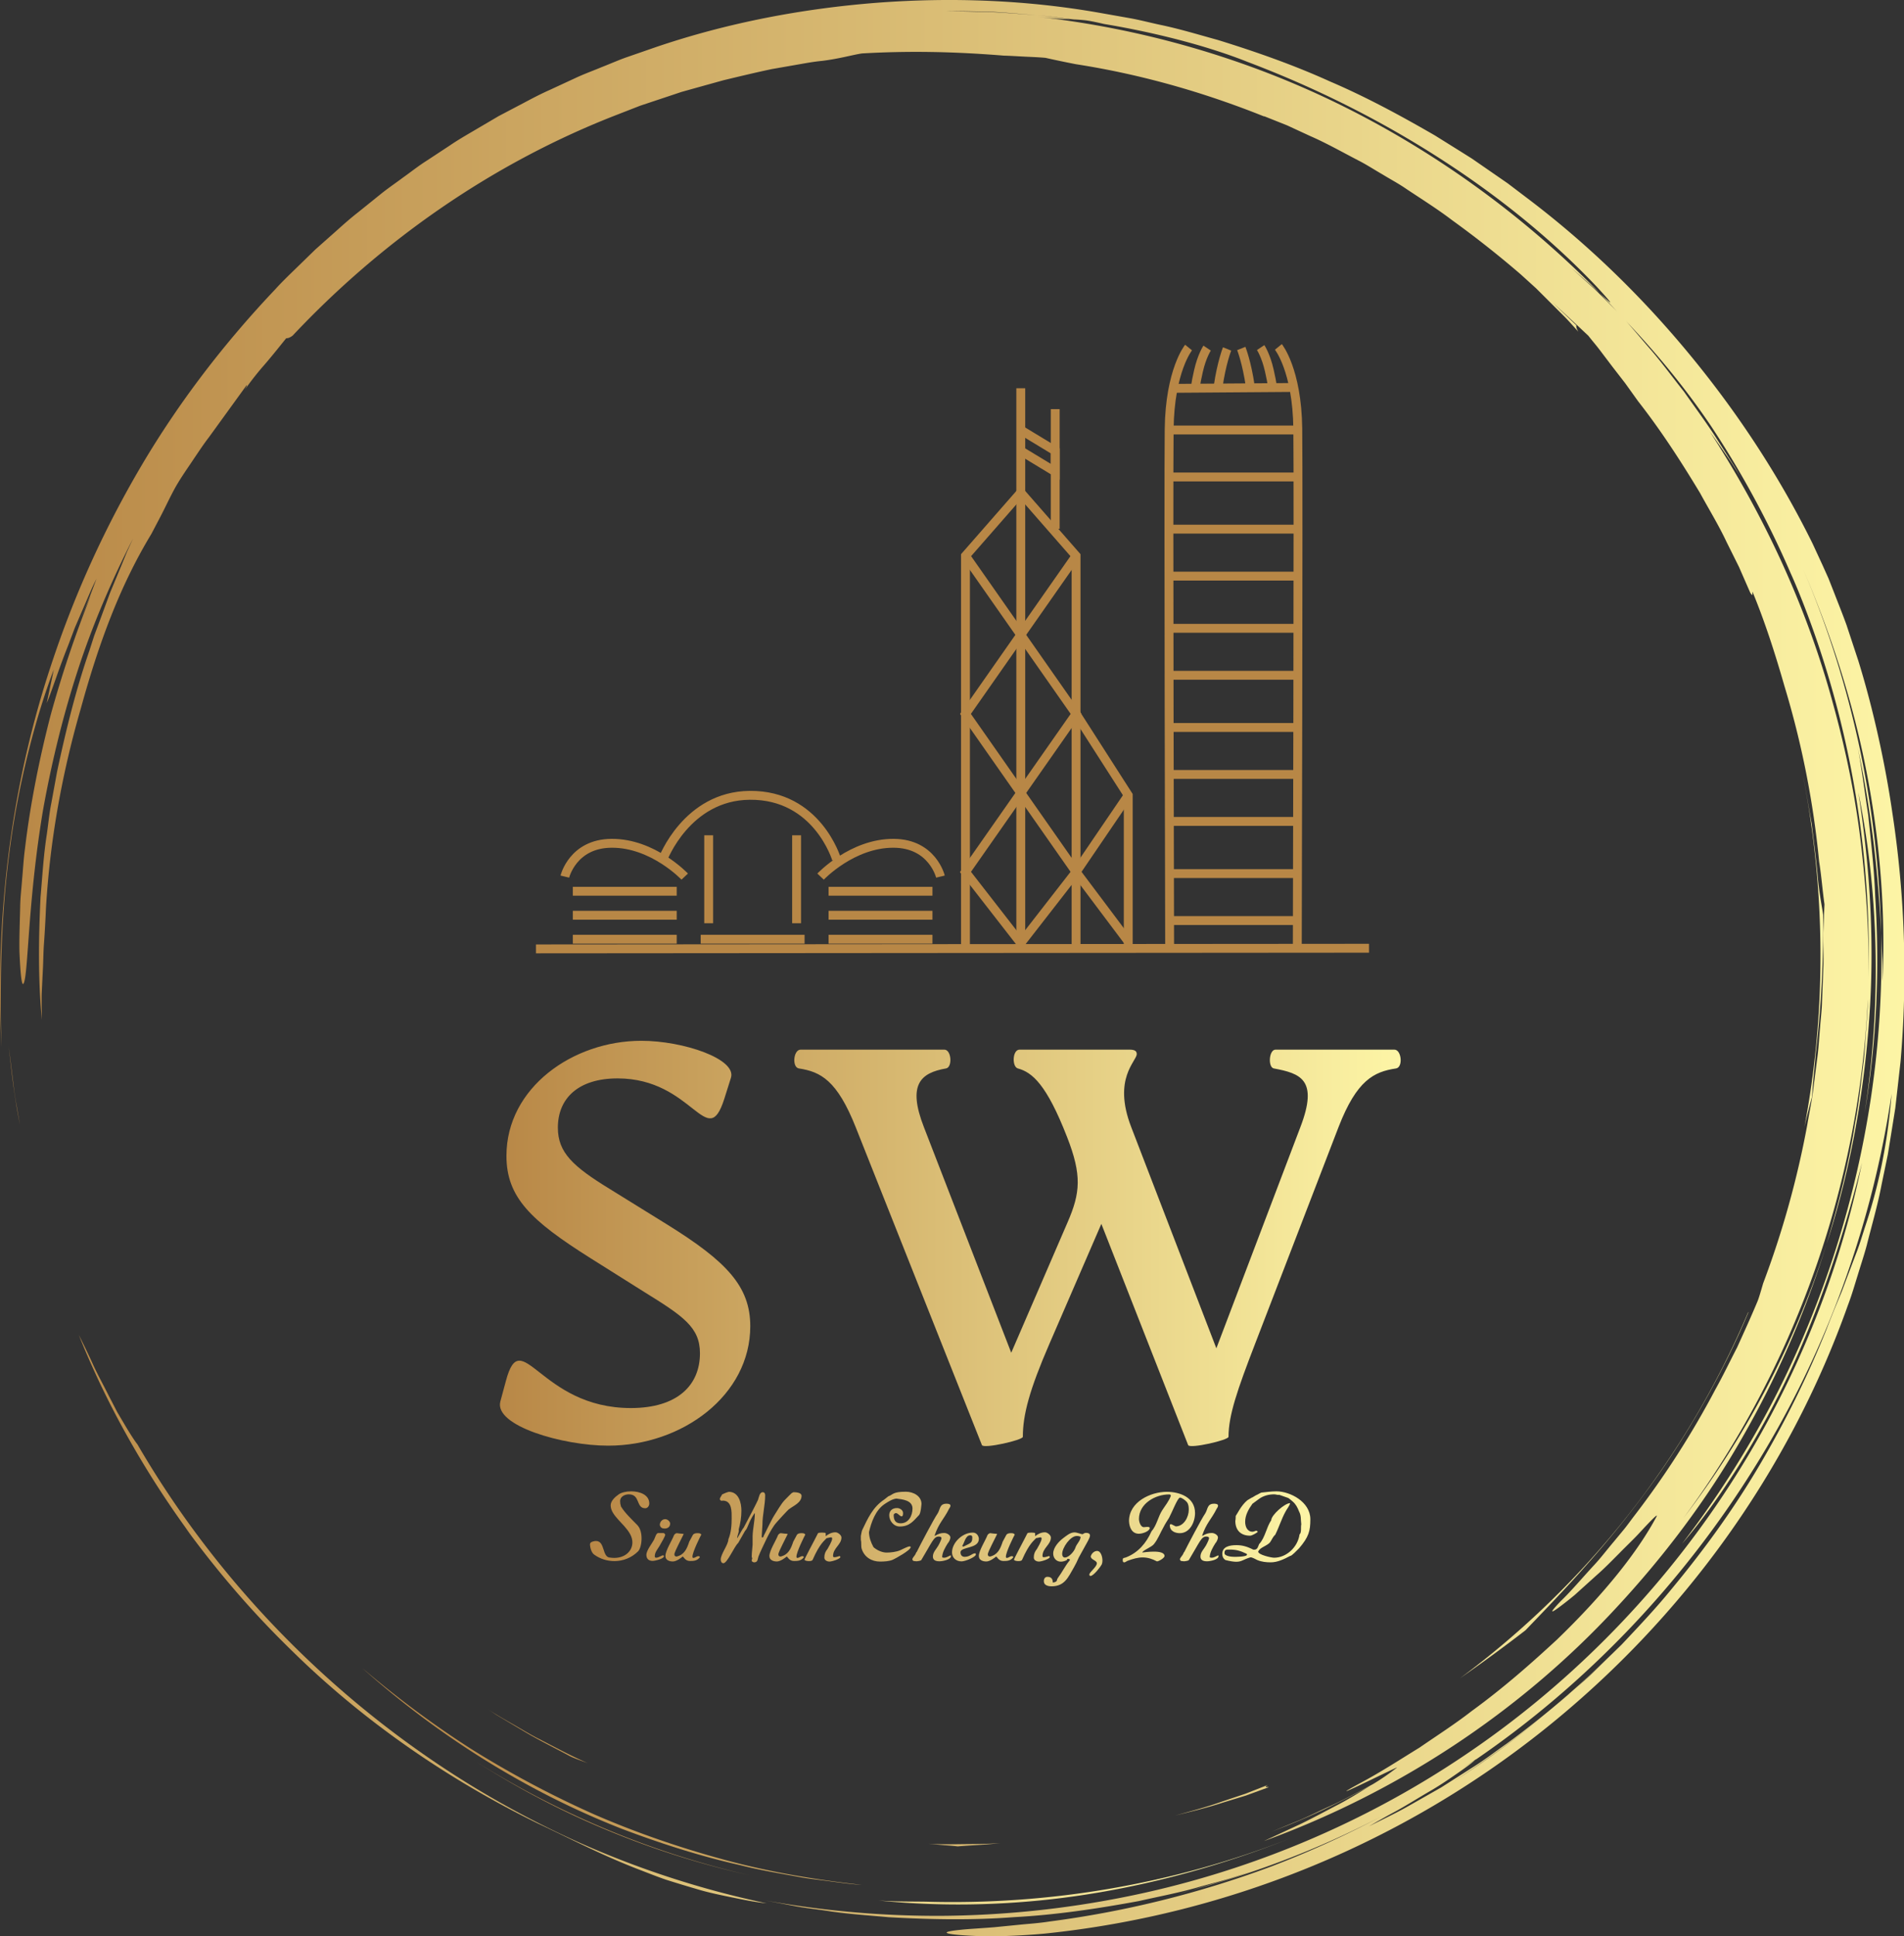 <?xml version="1.0" encoding="utf-8"?>
<svg width="487.013" height="495" viewBox="0 0 422.754 429.688" class="css-1j8o68f" xmlns="http://www.w3.org/2000/svg">
<rect x="0" y="0" width="422.754" height="429.688" fill="#333333" stroke="none"/>
<defs id="SvgjsDefs8138"><linearGradient id="SvgjsLinearGradient8147"><stop id="SvgjsStop8148" stop-color="#b88746" offset="0"></stop><stop id="SvgjsStop8149" stop-color="#fdf5a6" offset="1"></stop></linearGradient><linearGradient id="SvgjsLinearGradient8150"><stop id="SvgjsStop8151" stop-color="#b88746" offset="0"></stop><stop id="SvgjsStop8152" stop-color="#fdf5a6" offset="1"></stop></linearGradient><linearGradient id="SvgjsLinearGradient8153"><stop id="SvgjsStop8154" stop-color="#b88746" offset="0"></stop><stop id="SvgjsStop8155" stop-color="#fdf5a6" offset="1"></stop></linearGradient><linearGradient id="SvgjsLinearGradient8156"><stop id="SvgjsStop8157" stop-color="#b88746" offset="0"></stop><stop id="SvgjsStop8158" stop-color="#fdf5a6" offset="1"></stop></linearGradient></defs>
<g id="SvgjsG1239" featurekey="rootContainer" transform="matrix(2.273,0,0,2.273,0.001,0)" fill="url(#SvgjsLinearGradient8147)"><path xmlns="http://www.w3.org/2000/svg" d="M17.914 148.907zM22.657 154.94a90.586 90.586 0 0 0 5.861 6.251c6.914 6.805 15.159 12.525 24.004 16.851 3.259 1.526 6.265 3.107 9.787 4.468.88.338 1.779.7 2.724 1.026.953.302 1.941.604 2.974.903 1.027.321 2.122.549 3.267.786 1.146.23 2.336.493 3.614.624a91.24 91.24 0 0 1-18.434-5.99 93.833 93.833 0 0 1-16.873-9.842c-10.548-7.727-19.57-17.648-26.16-28.989-.272-.339-.685-.985-1.18-1.808l-.796-1.348-.803-1.551c-.534-1.076-1.149-2.168-1.62-3.226a71.281 71.281 0 0 0-1.326-2.748c2.048 5.101 4.412 9.563 7.059 13.806a93.473 93.473 0 0 0 3.869 5.697c-.192-.259-.392-.511-.583-.771a95.012 95.012 0 0 0 4.6 5.841l.016.02zM18.039 149.078l-.125-.17.125.17zM1.335 106.042l-.483-3.875c.256 2.365.553 5.008 1.096 7.654l-.327-1.879a23.961 23.961 0 0 1-.286-1.9zM85.812 185.575c6.652.673 13.628.472 20.461-.609 6.837-1.077 13.524-2.987 19.741-5.449-11.45 4.503-23.602 6.506-35.49 6.171-1.591-.025-3.159 0-4.712-.113z"></path><path xmlns="http://www.w3.org/2000/svg" d="M46.426 171.967l-.259-.165c.087.055.172.111.259.165zM46.167 171.802zM43.653 170.135zM56.077 177.284A83.837 83.837 0 0 0 73.2 183.1c-9.688-2.21-18.805-6.109-26.774-11.133 3.06 1.947 6.277 3.749 9.651 5.317zM177.002 107.094c.098-1.58.296-3.238.346-4.027.594-5.071.77-9.401.745-13.745-.11-.783-.425-2.25-.55-3.918-.153-1.672-.378-3.309-.568-4.924-.289-1.601-.538-3.186-.854-4.74 2.275 11.617 2.237 23.279.144 34.282a94.97 94.97 0 0 1 .737-2.928z"></path><path xmlns="http://www.w3.org/2000/svg" d="M.887 83.482c.848-6.9 2.653-13.626 4.37-18.107l-.695 3.28c.429-.961 1.122-3.194 2.067-5.557l.682-1.802.753-1.747c.5-1.131.92-2.203 1.363-3.025-.303.771-.595 1.602-.947 2.436-.345.837-.732 1.687-1.101 2.542l1.514-3.409A111.863 111.863 0 0 0 4.954 69.8c-1.133 4.352-2.029 8.926-2.511 13.032-.14 1.024-.189 2.024-.28 2.978-.067.954-.183 1.864-.192 2.724-.042 1.719-.1 3.224-.071 4.428.105 2.409.25 3.61.459 2.939.411-1.333.403-8.188 1.837-16.767.767-4.276 1.868-8.966 3.362-13.561 1.483-4.599 3.427-9.058 5.44-12.992l-.592 1.292-.545 1.331-1.116 2.691-1.024 2.78-.521 1.402c-.153.476-.308.954-.461 1.434-1.32 3.807-2.307 7.816-3.167 11.857l-.559 3.052c-.205 1.014-.292 2.046-.444 3.067-.318 2.041-.434 4.097-.611 6.129-.199 4.074-.239 8.098.13 11.946-.015-.914-.03-1.726-.017-2.512l.115-2.355c.048-.809.039-1.667.115-2.65.07-.983.134-2.091.19-3.402.391-6.608 1.572-13.15 3.408-19.481 1.75-6.358 3.814-11.957 6.889-17.03l.801-1.526c.542-1.024.993-2.034 1.566-3.064.653-1.13 1.278-1.976 1.784-2.751.521-.767.963-1.441 1.469-2.095l3.682-5.082c.075-.009-.022.185-.2.473a28.962 28.962 0 0 1 1.959-2.49c.755-.875 1.488-1.803 2.109-2.569.146-.007.288-.011.623-.251 8.65-9.197 19.295-16.692 31.291-21.417l2.667-1.039 2.7-.899 1.343-.448 1.36-.38 2.71-.753c1.55-.373 3.12-.751 4.721-1.091l2.437-.426c.819-.141 1.642-.3 2.484-.378 1.674-.201 3.134-.625 3.921-.729 4.369-.249 8.73-.199 13.849.216.397.007 1.015.043 1.732.082.717.041 1.537.061 2.332.134.932.21 1.927.418 2.971.621 6.369.988 12.527 2.754 18.386 5.103l-.007-.028 2.244.894 2.29 1.058c1.571.684 3.11 1.559 4.7 2.383.798.407 1.554.904 2.338 1.354.77.474 1.576.894 2.32 1.412 1.508 1.002 3.037 1.961 4.446 3.032a99.912 99.912 0 0 1 6.6 5.198c.046.042.094.081.14.122l.042.038 1.457 1.322 1.394 1.391 1.395 1.392c.462.467.89.967 1.337 1.449-.216-.35-.208-.491-.2-.63-.689-.66-1.504-1.441-2.309-2.21 1.343 1.222 2.515 2.327 3.477 3.229.371.474.776.94 1.16 1.449l1.186 1.566 1.261 1.629 1.255 1.752c2.226 2.838 4.191 5.874 6.057 8.97.864 1.588 1.817 3.131 2.586 4.774l1.213 2.436 1.092 2.497c.314.533.192.022.231-.068 1.225 2.962 2.21 6.042 3.102 9.146a88.212 88.212 0 0 1 3.408 17.211c.225 1.378.321 2.772.52 4.153l-.123 2.924c-.001 1.103.057 2.206.01 3.311l-.128 3.326c-.016.75-.124 1.569-.187 2.459-.084.888-.128 1.846-.256 2.856l-.412 3.192c-.132 1.119-.387 2.269-.583 3.471a90.635 90.635 0 0 1-4.312 15.482c-.242.826-.427 1.486-.592 1.855-.627 1.501-1.296 2.954-1.942 4.385-.723 1.394-1.386 2.788-2.127 4.108a86.09 86.09 0 0 1-7.949 12.379c-.336.439-.649.885-.987 1.297l-.998 1.206c-.66.779-1.25 1.558-1.876 2.234-1.251 1.352-2.301 2.606-3.286 3.549-1.128 1.178-1.027 1.233-.246.665a35.07 35.07 0 0 0 1.608-1.262l2.122-1.914c.776-.677 1.519-1.441 2.235-2.161.708-.725 1.416-1.386 1.962-1.984 1.101-1.191 1.824-1.926 1.67-1.599-1.777 3.345-5.013 7.471-9.743 12.035-2.413 2.227-5.128 4.647-8.339 6.98-1.566 1.221-3.307 2.338-5.082 3.558-1.834 1.123-3.708 2.353-5.757 3.445-4.484 2.442 3.365-1.475 3.577-1.512a22.87 22.87 0 0 1-2.377 1.64c-1.478.786-2.943 1.597-4.474 2.273-.895.411-1.774.855-2.679 1.239l-2.729 1.122 1.444-.568c2.952-1.173 5.711-2.555 8.202-3.922-.936.566-1.96 1.221-3.082 1.812-1.203.622-2.448 1.302-3.697 1.909l-3.625 1.686c12.968-4.711 24.885-12.507 34.319-22.67 4.723-5.066 8.935-10.631 12.369-16.651a93.904 93.904 0 0 0 8.288-18.999c-3.154 9.93-8.071 19.052-13.981 26.765 10.744-14.507 17.15-32.293 17.999-50.636-.001 1.011-.101 2.018-.168 3.025-.083 1.007-.123 2.018-.241 3.022-.257 2.005-.441 4.021-.827 6.009-.624 4-1.636 7.931-2.782 11.815 2.262-7.021 3.613-14.424 4.145-21.869.554-7.451.092-14.947-1.057-22.211 1.974 9.622 2.301 20.524.619 31.298 1.182-6.949 1.482-14.112 1.028-21.214-.102-2.713-.422-5.407-.685-7.901-.377-2.476-.662-4.762-1.027-6.611 1.445 6.826 2.015 12.648 2.293 18.136-.267-11.977-2.748-24.112-7.62-35.511 2.659 6.191 4.842 12.851 6.175 19.698 1.34 6.84 1.897 13.838 1.58 20.57-.015-.788.018-1.575-.028-2.366l-.107-2.391c.287 10.85-1.384 21.604-4.696 31.717-1.662 5.056-3.715 9.969-6.2 14.644a95.521 95.521 0 0 1-8.56 13.316c3.673-4.29 7.551-10.354 10.646-17.015 3.081-6.675 5.368-13.894 6.941-20.199-2.314 11.322-6.907 22.494-13.571 32.471-6.646 9.985-15.351 18.764-25.423 25.502-10.06 6.759-21.474 11.437-33.187 13.748a94.608 94.608 0 0 1-17.657 1.809 94.462 94.462 0 0 1-17.361-1.515l3.005.571c1.002.19 2.018.295 3.026.445 2.016.324 4.055.446 6.087.633 4.073.229 8.168.306 12.25-.005 4.089-.217 8.152-.827 12.196-1.572 2.006-.456 4.036-.829 6.017-1.414.994-.278 2-.521 2.987-.83l2.955-.958c-1.492.462-3.062 1.074-4.739 1.523l-2.101.618a91.772 91.772 0 0 0 12.91-4.496 89.46 89.46 0 0 0 5.651-2.705 96.653 96.653 0 0 1-10.714 4.872 98.407 98.407 0 0 1-21.66 5.382c-1.11.176-2.122.231-3.029.326l-2.428.24c-1.429.113-2.484.164-3.222.245-1.477.147-1.687.284-1.099.397.587.113 1.971.203 3.673.251 1.697-.01 3.71-.101 5.541-.268 18.397-1.887 35.288-9.107 48.824-19.916 13.545-10.811 23.919-25.172 29.701-41.467.363-.946.642-1.922.944-2.89.293-.971.617-1.932.882-2.912.491-1.97 1.072-3.917 1.448-5.917l.619-2.985.487-3.012.241-1.507.172-1.517.342-3.034c.698-8.114.422-16.315-.812-24.363-.66-4.554-1.82-9.961-3.315-14.777l-1.15-3.484c-.4-1.107-.825-2.151-1.203-3.133l-.557-1.415-.571-1.271-.981-2.124c-3.134-6.359-7.072-12.424-11.682-18.065-4.605-5.643-9.896-10.868-15.861-15.418l-2.244-1.703-2.327-1.608-1.166-.806-1.203-.756-2.417-1.508c-3.295-1.904-6.67-3.739-10.228-5.261-3.521-1.598-7.206-2.895-10.957-4.055-1.895-.52-3.781-1.1-5.724-1.499-.968-.209-1.928-.463-2.907-.638l-2.944-.521C100.363.01 93.04-.285 85.724.265 78.412.83 71.069 2.218 64.028 4.614l-2.635.913c-.881.297-1.73.682-2.597 1.019-.858.359-1.735.673-2.577 1.069l-2.532 1.173c-.852.376-1.675.808-2.496 1.245l-2.469 1.297-2.402 1.412c-.8.472-1.606.933-2.372 1.458l-2.324 1.528c-.782.497-1.506 1.078-2.261 1.612-.741.554-1.51 1.07-2.226 1.654l-2.157 1.737c-.729.565-1.417 1.178-2.103 1.792l-2.063 1.83-1.971 1.919c-.656.639-1.319 1.271-1.93 1.951-5.031 5.298-9.451 11.078-13.066 17.194A99.518 99.518 0 0 0 5.18 64.379C.805 77.299-.45 90.402.134 102.237c-.126-4.872-.147-11.859.753-18.755zm141.132 90.446a96.807 96.807 0 0 0 8.765-6.389c-2.84 2.339-5.758 4.499-8.765 6.389zm40.217-54.282c-.299.901-.552 1.791-.882 2.641l-.957 2.523-.466 1.248-.513 1.231a108.54 108.54 0 0 0-.997 2.501 97.307 97.307 0 0 1-6.587 13.35c-2.521 4.275-5.443 8.281-8.565 12.04-1.542 1.899-3.222 3.66-4.874 5.421l-2.581 2.523c-.847.848-1.774 1.604-2.652 2.404-.736.64-1.478 1.266-2.225 1.882a90.696 90.696 0 0 0 7.896-7.312 89.808 89.808 0 0 1-11.689 10.188c-1.036.722-2.037 1.496-3.113 2.176l-3.247 2.069-3.43 1.949c-1.167.648-2.399 1.224-3.634 1.855a74.206 74.206 0 0 1 2.685-1.508c1.021-.567 2.092-1.237 3.138-1.85 1.054-.601 2.012-1.261 2.808-1.813.796-.552 1.42-1.01 1.745-1.306-.464.315-.936.617-1.406.924a92.477 92.477 0 0 0 1.507-1.015c-.021.023-.065.059-.101.091 10.932-7.466 20.245-17.277 27.223-28.462 7.009-11.175 11.57-23.781 13.46-36.601-.41 5.142-1.352 9.248-2.543 12.851zm-6.654-65.352zm-8.448-12.698a92.37 92.37 0 0 1 7.773 14.352c.25.549.486 1.106.719 1.664 4.963 12.154 7.221 25.192 6.89 38.036.084-4.25-.198-8.498-.669-12.71-.533-4.854-1.518-9.65-2.824-14.341-2.562-9.407-6.723-18.323-12.005-26.451.485.67.996 1.396 1.525 2.166a32.826 32.826 0 0 1 1.59 2.463l-.638-1.109-.689-1.079-1.378-2.156c-.938-1.424-1.955-2.796-2.934-4.192-1.062-1.334-2.069-2.712-3.174-4.011-.836-.953-1.637-1.938-2.485-2.879 2.992 3.155 5.801 6.54 8.299 10.247zM96.886 1.152c1.467.078 2.937.221 4.407.331 1.204.101 2.402.279 3.588.413.356.015.732.039 1.204.092.471.065 1.034.186 1.769.354 5.469.912 10.459 2.283 14.001 3.699 6.798 2.573 13.123 5.774 18.86 9.471 5.739 3.69 10.889 7.887 15.246 12.471 2.008 2.179 1.422 1.704.315.646l1.662 1.764c-.736-.734-1.459-1.478-2.206-2.196l-2.301-2.09c.56.49 1.918 1.663 2.845 2.522-7.389-7.539-16.026-13.799-25.375-18.404-9.356-4.603-19.431-7.446-29.502-8.581 1.618.18 2.412.22 3.168.24-1.085-.127-2.173-.301-3.274-.401-1.479-.097-2.955-.229-4.423-.301l-4.36-.103c1.444-.001 2.907.039 4.376.073z"></path><path xmlns="http://www.w3.org/2000/svg" d="M115.942 184.69l.426-.125c-.446.12-.885.252-1.334.366.304-.076.609-.15.908-.241zM160.424 146.151c4.235-5.587 7.977-12.263 10.366-18.014l-.029.006c-6.061 14.322-15.892 26.66-28.16 35.744a159.12 159.12 0 0 0 6.418-4.703c2.698-2.82 7.213-7.406 11.405-13.033zM35.35 162.846c7.172 6.412 15.821 11.992 25.448 15.751 3.754 1.413 7.585 2.651 11.503 3.523 1.944.502 3.929.812 5.899 1.181.987.175 1.987.272 2.979.412.994.129 1.986.275 2.987.333-4.519-.501-9.005-1.251-13.372-2.44-4.364-1.185-8.642-2.65-12.769-4.449a97.4 97.4 0 0 1-11.894-6.314c-3.786-2.408-7.376-5.097-10.781-7.997zM123.877 174.277l-2.219.871-2.266.756c-1.5.54-3.047.944-4.59 1.373 1.551-.39 3.111-.754 4.624-1.254l2.283-.698 2.23-.815c-.086-.044-.594.055-.062-.233zM97.683 179.965c-1.16.099-2.326.09-3.494.102-1.168.014-2.338.039-3.509-.038l1.576.148c.482.031.916.068 1.295.113 1.381-.118 2.752-.151 4.132-.325zM51.441 169.209c1.341.787 2.765 1.48 4.178 2.244.354.194.996.415 1.801.709-1.721-.739-3.37-1.655-5.046-2.505-.83-.441-1.629-.935-2.443-1.395-.812-.464-1.621-.927-2.389-1.445l.937.626.977.584 1.985 1.182z"></path></g>
<g id="SvgjsG1240" featurekey="symbolFeature-0" transform="matrix(1.971,0,0,1.971,112.782,48.979)" fill="#000000"><g xmlns="http://www.w3.org/2000/svg"><path d="M3.154,82L97,81.928" style="" fill="none" stroke-width="1px" stroke="#b88746"></path></g><g xmlns="http://www.w3.org/2000/svg"><path d="M88.922,81.712C88.922,81.712 89.056,30.023 88.976,23.412C88.895,16.801 86.79,14.214 86.79,14.214" style="" fill="none" stroke-width="1px" stroke="#b88746"></path><path d="M74.539,81.784C74.539,81.784 74.405,30.095 74.486,23.484C74.566,16.872 76.672,14.286 76.672,14.286" style="" fill="none" stroke-width="1px" stroke="#b88746"></path><path d="M74.958,18.881L88.496,18.782" style="" fill="none" stroke-width="1px" stroke="#b88746"></path><path d="M77.461,18.806C77.461,18.806 77.378,18.726 77.79,16.92C78.174,15.23 78.763,14.349 78.763,14.349" style="" fill="none" stroke-width="1px" stroke="#b88746"></path><path d="M86.095,18.748C86.095,18.748 86.178,18.667 85.766,16.861C85.382,15.171 84.793,14.29 84.793,14.29" style="" fill="none" stroke-width="1px" stroke="#b88746"></path><path d="M79.996,18.731C80.39,15.992 81.012,14.445 81.012,14.445" style="" fill="none" stroke-width="1px" stroke="#b88746"></path><path d="M83.627,18.679C83.233,15.94 82.611,14.393 82.611,14.393" style="" fill="none" stroke-width="1px" stroke="#b88746"></path></g><g xmlns="http://www.w3.org/2000/svg"><path d="M64,81.928L64,37.742L57.771,30.623L51.541,37.742L51.541,81.928" style="" fill="none" stroke-width="1px" stroke="#b88746"></path></g><g xmlns="http://www.w3.org/2000/svg"><path d="M57.771,30.623L57.771,81.928" style="" fill="none" stroke-width="1px" stroke="#b88746"></path></g><g xmlns="http://www.w3.org/2000/svg"><path d="M51.541,37.742L57.771,46.641L51.541,55.541L57.771,64.44L51.541,73.339L57.771,81.348" style="" fill="none" stroke-width="1px" stroke="#b88746"></path></g><g xmlns="http://www.w3.org/2000/svg"><path d="M57.771,81.348L64,73.339L57.771,64.44L64,55.541L57.771,46.641L64,37.742" style="" fill="none" stroke-width="1px" stroke="#b88746"></path></g><g xmlns="http://www.w3.org/2000/svg"><path d="M64,55.541L69.877,64.707L69.877,81.928" style="" fill="none" stroke-width="1px" stroke="#b88746"></path></g><g xmlns="http://www.w3.org/2000/svg"><path d="M69.877,64.707L64,73.339L69.877,81.162" style="" fill="none" stroke-width="1px" stroke="#b88746"></path></g><g xmlns="http://www.w3.org/2000/svg"><path d="M57.771,30.623L57.771,18.869" style="" fill="none" stroke-width="1px" stroke="#b88746"></path><path d="M61.65,34.7L61.65,21.22" style="" fill="none" stroke-width="1px" stroke="#b88746"></path></g><g xmlns="http://www.w3.org/2000/svg"><path d="M57.771,25.921L61.65,28.272L61.65,25.921L57.771,23.571" style="" fill="none" stroke-width="1px" stroke="#b88746"></path></g><g xmlns="http://www.w3.org/2000/svg"><path d="M37.018,71.909C37.018,71.909 34.863,64.638 27.235,64.708C20.128,64.773 17.453,71.909 17.453,71.909" style="" fill="none" stroke-width="1px" stroke="#b88746"></path></g><g xmlns="http://www.w3.org/2000/svg"><path d="M19.913,73.861C19.913,73.861 16.34,70.073 11.66,70.11C7.3,70.144 6.409,73.861 6.409,73.861" style="" fill="none" stroke-width="1px" stroke="#b88746"></path></g><g xmlns="http://www.w3.org/2000/svg"><g><path d="M35.217,73.861C35.217,73.861 38.789,70.073 43.469,70.11C47.83,70.144 48.721,73.861 48.721,73.861" style="" fill="none" stroke-width="1px" stroke="#b88746"></path></g></g><g xmlns="http://www.w3.org/2000/svg"><path d="M7.309,75.511L19.012,75.511" style="" fill="none" stroke-width="1px" stroke="#b88746"></path></g><g xmlns="http://www.w3.org/2000/svg"><g><path d="M7.309,78.212L19.012,78.212" style="" fill="none" stroke-width="1px" stroke="#b88746"></path></g></g><g xmlns="http://www.w3.org/2000/svg"><g><path d="M7.309,80.912L19.012,80.912" style="" fill="none" stroke-width="1px" stroke="#b88746"></path></g></g><g xmlns="http://www.w3.org/2000/svg"><g><g><path d="M21.713,80.912L33.416,80.912" style="" fill="none" stroke-width="1px" stroke="#b88746"></path></g></g></g><g xmlns="http://www.w3.org/2000/svg"><g><path d="M36.117,75.511L47.821,75.511" style="" fill="none" stroke-width="1px" stroke="#b88746"></path></g><g><g><path d="M36.117,78.212L47.821,78.212" style="" fill="none" stroke-width="1px" stroke="#b88746"></path></g></g><g><g><path d="M36.117,80.912L47.821,80.912" style="" fill="none" stroke-width="1px" stroke="#b88746"></path></g></g></g><g xmlns="http://www.w3.org/2000/svg"><path d="M22.613,69.209L22.613,79.112" style="" fill="none" stroke-width="1px" stroke="#b88746"></path></g><g xmlns="http://www.w3.org/2000/svg"><path d="M32.516,69.209L32.516,79.112" style="" fill="none" stroke-width="1px" stroke="#b88746"></path></g><g xmlns="http://www.w3.org/2000/svg"><path d="M74.578,23.571L88.682,23.571" style="" fill="none" stroke-width="1px" stroke="#b88746"></path><path d="M74.578,28.86L88.682,28.86" style="" fill="none" stroke-width="1px" stroke="#b88746"></path><path d="M74.578,34.736L88.682,34.736" style="" fill="none" stroke-width="1px" stroke="#b88746"></path><path d="M74.578,40.025L88.682,40.025" style="" fill="none" stroke-width="1px" stroke="#b88746"></path><path d="M74.578,45.902L88.682,45.902" style="" fill="none" stroke-width="1px" stroke="#b88746"></path><path d="M74.578,51.191L88.682,51.191" style="" fill="none" stroke-width="1px" stroke="#b88746"></path><path d="M74.578,57.068L88.682,57.068" style="" fill="none" stroke-width="1px" stroke="#b88746"></path><path d="M74.578,62.357L88.682,62.357" style="" fill="none" stroke-width="1px" stroke="#b88746"></path><path d="M74.578,67.646L88.682,67.646" style="" fill="none" stroke-width="1px" stroke="#b88746"></path><path d="M74.578,73.522L88.682,73.522" style="" fill="none" stroke-width="1px" stroke="#b88746"></path><path d="M74.578,78.811L88.682,78.811" style="" fill="none" stroke-width="1px" stroke="#b88746"></path></g></g>
<g id="SvgjsG1241" featurekey="nameFeature-0" transform="matrix(3.069,0,0,3.069,103.61,196.136)" fill="url(#SvgjsLinearGradient8153)"><path d="M10.24 40.64 c-3.28 0 -8.28 -1.44 -7.8 -3.2 l0.4 -1.48 c1.12 -4.2 2.44 1.96 9.04 1.96 c3.36 0 5 -1.64 5 -3.96 c0 -1.88 -1.2 -2.68 -4.04 -4.44 l-3.88 -2.44 c-4.32 -2.72 -6.08 -4.4 -6.08 -7.4 c0 -4.92 4.8 -8.32 9.76 -8.32 c3.04 0 6.92 1.32 6.48 2.68 l-0.48 1.52 c-1.24 3.88 -2.24 -1.48 -7.72 -1.48 c-2.84 0 -4.32 1.44 -4.32 3.56 c0 1.8 1.08 2.8 3.76 4.44 l4.2 2.6 c4.24 2.64 5.96 4.44 5.96 7.32 c0 5 -4.92 8.64 -10.28 8.64 z M67.12 12 c0.52 0 0.64 1.28 0.12 1.36 c-1.6 0.24 -2.84 0.84 -4.16 4.24 l-6.04 15.68 c-1.28 3.32 -1.92 5.16 -1.92 6.72 c0 0.24 -2.8 0.88 -2.92 0.6 l-6.28 -16 l-3.76 8.68 c-1.44 3.32 -1.92 5.12 -1.92 6.72 c0 0.24 -2.84 0.88 -2.96 0.6 l-9.12 -22.96 c-1.36 -3.44 -2.56 -4.04 -4.12 -4.28 c-0.52 -0.08 -0.4 -1.36 0.12 -1.36 l10.4 0 c0.52 0 0.6 1.28 0.12 1.36 c-1.84 0.32 -2.8 1.16 -1.6 4.24 l6.32 16.32 l4.08 -9.44 c0.92 -2.12 1.04 -3.4 -0.04 -6.16 c-1.48 -3.8 -2.52 -4.68 -3.56 -4.96 c-0.44 -0.12 -0.4 -1.36 0.12 -1.36 l7.96 0 c0.4 0 0.52 0.12 0.52 0.32 c0 0.52 -1.76 1.76 -0.4 5.28 l6.16 16 l6.08 -16 c1.32 -3.44 0 -3.88 -1.92 -4.24 c-0.44 -0.08 -0.36 -1.36 0.12 -1.36 l8.6 0 z"></path></g>
<g id="SvgjsG1242" featurekey="sloganFeature-0" transform="matrix(1.072,0,0,1.072,130.399,324.973)" fill="url(#SvgjsLinearGradient8156)"><path d="M0.56 16.56 c0 -0.52 0.92 -0.66 1.24 -0.66 c1.94 0 1.22 3.44 2.96 3.44 c0.28 0.04 0.56 0.06 0.82 0.06 c2.28 0 3.76 -1.44 3.76 -3.2 c0 -0.58 -0.16 -1.18 -0.5 -1.78 c-1.22 -2.18 -4 -3.8 -4 -5.9 c0 -0.94 0.96 -1.78 1.68 -2.28 c0.58 -0.4 1.56 -0.62 2.56 -0.62 c1.82 0 3.76 0.72 3.76 2.52 c0 0.46 -0.32 0.98 -0.84 0.98 c-1.96 0 -0.98 -2.88 -3.4 -2.88 c-0.82 0 -1.8 0.46 -1.8 1.4 c0 0.4 0.04 0.6 0.18 1.12 c0.8 1.32 2.2 2.64 3.34 3.8 c0.68 0.68 0.92 1.76 0.92 2.82 c0 1.14 -0.3 2.24 -0.72 2.66 c-1.34 1.34 -3.12 2.02 -4.9 2.02 c-1.48 0 -2.96 -0.44 -4.22 -1.36 c-0.56 -0.42 -0.84 -1.48 -0.84 -2.14 z M12.24 18.76 c0 -0.92 1.2 -2.38 1.58 -3.12 c0.18 -0.32 0.44 -1.38 0.84 -1.38 l1.12 0 c0.14 0 0.36 0.22 0.36 0.36 c0 0.26 -0.66 1.42 -1.2 2.34 c-0.38 0.64 -0.96 1.28 -0.96 2.06 c0 0.16 0 0.34 0.3 0.34 c0.48 0 1.14 -0.5 1.42 -0.5 c0.14 0 0.18 0.14 0.18 0.2 c0 0.52 -1.88 0.96 -2.34 0.96 c-0.8 0 -1.3 -0.42 -1.3 -1.26 z M15.02 12.58 c0 -0.56 0.42 -1.2 1.12 -1.2 c0.46 0 1.02 0.46 1.02 0.92 c0 0.66 -0.5 1.02 -1.12 1.02 c-0.5 0 -0.88 -0.14 -1.02 -0.74 z M16.18 19.02 c0 -1.14 1.38 -3.24 1.8 -4.36 c0.1 -0.16 0.36 -0.38 0.56 -0.38 c1.08 0.16 1.42 0.1 1.42 0.2 c0 0.02 -0.02 0.04 -0.04 0.08 c-1.78 3.54 -1.88 3.82 -1.88 4.14 c0 0.28 0.2 0.42 0.46 0.42 c1.6 -0.38 2.12 -1.58 2.62 -3.08 l0.74 -1.38 c0.18 -0.32 0.6 -0.38 0.94 -0.38 c0.4 0 0.6 0.02 0.82 0.28 c-0.16 0.28 -1.84 3.62 -1.84 4.58 c0 0.16 0.06 0.26 0.16 0.26 c0.44 0 0.68 -0.36 1.04 -0.36 c0.02 0 0.32 -0.02 0.32 0.18 c0 0.02 -0.02 0.06 -0.04 0.12 c-0.56 0.66 -1.18 0.7 -2 0.7 c-1.02 0 -1.32 -0.92 -1.5 -0.92 c-0.34 0.28 -1.3 1.02 -2.04 1.02 c-0.78 0 -1.54 -0.32 -1.54 -1.12 z M27.64 19.74 c0 -1.16 1.58 -3.08 1.58 -4.18 c0.6 -1.42 0.68 -3.08 0.68 -4.34 c0 -1.32 0.12 -3.68 -1.84 -3.68 c-0.06 0 -0.12 0.04 -0.18 0.04 c-0.24 0 -0.42 -0.14 -0.42 -0.38 c0 -0.28 0.36 -0.66 0.46 -0.94 c0.46 -0.22 0.92 -0.42 1.4 -0.54 c2.04 0 2.6 2.26 2.6 3.9 c0 1.3 -0.2 2.64 -0.56 3.9 c0.02 0.06 0.02 0.14 0.02 0.22 c0 0.52 -0.34 1.06 -0.34 1.58 c0.1 0 1.16 -2.08 1.34 -2.16 l0.84 -1.6 c0.02 0 1.94 -3.68 2.14 -4.18 c0.18 -0.46 0.3 -1.58 0.98 -1.58 c0.36 0 0.5 0.28 0.5 0.64 c0 2.04 -0.56 4 -0.56 6.06 l-0.16 2.6 l0.12 0.06 c0.32 0 0.2 -0.16 0.34 -0.42 c0.18 -0.28 1.56 -3.24 2.12 -4.1 c0.64 -0.98 1.36 -2.3 2.14 -3.16 c0.38 -0.42 1.44 -1.44 1.5 -1.5 l0.36 -0.18 c1.5 0 1.68 0.5 1.68 0.74 c0 1.44 -1.68 2.06 -2.6 2.78 l0 -0.02 c-0.06 0 -2.66 2.76 -3.08 3.38 c-0.66 0.96 -1.24 2.06 -1.76 3.16 c-0.5 1.08 -1.04 2.14 -1.48 3.26 c-0.18 0.44 -0.08 1.22 -0.88 1.22 c-0.24 0 -0.52 -0.14 -0.52 -0.38 c0 -0.26 0.1 -0.3 0.1 -0.46 c-0.08 -0.16 -0.1 -0.26 -0.1 -0.36 c0 -0.9 0.14 -1.64 0.18 -2.44 l0 -1.76 c0.04 -1.6 0.46 -3.18 0.46 -4.74 l-0.08 0 c-1.32 1.94 -1.3 3.02 -1.94 3.62 l-1.42 2.5 c-0.78 0.66 -2.26 4.2 -3.06 4.2 c-0.42 0 -0.56 -0.42 -0.56 -0.76 z M37.72 19.02 c0 -1.14 1.38 -3.24 1.8 -4.36 c0.1 -0.16 0.36 -0.38 0.56 -0.38 c1.08 0.16 1.42 0.1 1.42 0.2 c0 0.02 -0.02 0.04 -0.04 0.08 c-1.78 3.54 -1.88 3.82 -1.88 4.14 c0 0.28 0.2 0.42 0.46 0.42 c1.6 -0.38 2.12 -1.58 2.62 -3.08 l0.74 -1.38 c0.18 -0.32 0.6 -0.38 0.94 -0.38 c0.4 0 0.6 0.02 0.82 0.28 c-0.16 0.28 -1.84 3.62 -1.84 4.58 c0 0.16 0.06 0.26 0.16 0.26 c0.44 0 0.68 -0.36 1.04 -0.36 c0.02 0 0.32 -0.02 0.32 0.18 c0 0.02 -0.02 0.06 -0.04 0.12 c-0.56 0.66 -1.18 0.7 -2 0.7 c-1.02 0 -1.32 -0.92 -1.5 -0.92 c-0.34 0.28 -1.3 1.02 -2.04 1.02 c-0.78 0 -1.54 -0.32 -1.54 -1.12 z M49.1 19.32 c0 -0.74 0.22 -1.24 0.66 -1.78 c0.1 -0.22 0.96 -1.56 0.96 -2.14 c0 -0.16 -0.08 -0.26 -0.26 -0.26 c0.02 0 -0.68 0.12 -0.9 0.18 c-0.46 0.56 -1.36 1.02 -2.88 4.46 c-0.12 0.28 -0.56 0.28 -0.84 0.28 c-0.14 0 -0.78 -0.04 -0.84 -0.28 c0 -0.24 2.08 -4.08 2.06 -4.08 l0.72 -1.4 c0.08 -0.1 0.44 -0.14 0.82 -0.14 c0.4 0 0.78 0.04 0.78 0.14 l0 0.6 c0.56 -0.44 1.24 -0.8 2.04 -0.8 c0.46 0 1.22 0.56 1.22 1.08 c0 1.5 -1.74 2.16 -1.74 3.84 c0 0.18 0.12 0.24 0.32 0.24 c0.36 0 0.92 -0.24 1.02 -0.24 c0.12 0 0.18 0.16 0.18 0.2 c0 0.38 -1.7 0.94 -2.28 0.94 c-0.28 0 -1.04 -0.16 -1.04 -0.84 z M56.66 15.68 l0 -0.82 c0.06 -0.38 0.24 -1.22 0.28 -1.22 c1.14 -2.38 2.2 -4.76 4.56 -6.32 c0.14 -0.1 0.7 -0.56 0.84 -0.66 c1.02 -0.36 0.88 -0.96 3.64 -0.96 c1.52 0 3.24 0.86 3.24 2.54 c-0.06 0.52 -0.12 1.68 -0.46 2.24 c-1.18 1.24 -1.98 2.42 -4.04 2.42 c-1.32 0 -2.18 -1.24 -2.18 -2.32 c0 -0.8 0.48 -1.5 1.62 -1.5 c0.56 0 1.24 0.42 1.24 1.02 c0 0.22 0 0.7 -0.3 0.7 c-0.36 0 -0.76 -0.68 -1.18 -0.68 c-0.18 0 -0.42 0.18 -0.46 0.36 c0 1.12 0.38 1.76 1.44 1.76 c1.68 0 2.46 -1.62 2.46 -3.06 c0 -1.74 -2.14 -1.9 -3.34 -2.06 c-0.86 0.1 -1.68 0.64 -2.42 1.12 c-1.9 1.26 -2.78 3.76 -3.26 5.86 c0.06 1.12 0.36 2 0.94 3.08 c0.66 0.58 1.7 1.12 2.74 1.12 c0.82 0 1.96 -0.14 2.74 -0.46 c0.66 -0.28 1.58 -0.82 2.02 -0.82 c0.12 0 0.2 0.06 0.2 0.16 c0 0.64 -3.2 2.38 -3.7 2.6 c-0.78 0.34 -1.84 0.38 -2.66 0.38 c-1.68 0 -3.22 -0.88 -3.78 -2.62 c-0.18 -0.6 -0.02 -1.24 -0.18 -1.86 z M67.5 20 c-0.08 -0.04 -0.18 -0.26 -0.18 -0.36 c0.1 -0.32 0.5 -0.7 0.66 -1.02 c0.04 -0.06 0.12 -0.38 0.26 -0.46 c0.46 -0.96 3.64 -7.02 4.3 -7.92 c0.6 -0.92 0.38 -2.06 1.86 -2.06 c0.04 0 0.82 -0.02 0.82 0.38 c0 0.24 -0.14 0.48 -0.28 0.66 c-1.12 2.24 -2.1 2.88 -3.02 5.58 l0.14 0 c0.64 -0.38 1.16 -0.56 1.86 -0.56 c0.6 0 1.28 0.46 1.28 0.9 c0 0.46 -0.34 1.04 -0.54 1.24 c-0.52 0.84 -1.16 1.92 -1.16 2.9 c0.14 0.06 0.26 0.08 0.4 0.08 c0.5 0 0.92 -0.32 1.32 -0.48 c0.1 0 0.1 0.1 0.1 0.16 c0 0.74 -1.76 1.06 -2.38 1.06 c-0.7 0 -1.36 -0.18 -1.36 -0.98 c0 -0.92 0.72 -1.54 1.12 -2.26 c0.34 -0.6 0.66 -1.34 0.66 -1.54 c0 -0.28 -0.32 -0.34 -0.56 -0.34 c-1.06 0 -1.3 1.02 -3.62 4.86 c-0.1 0.16 -0.84 0.26 -0.94 0.26 s-0.66 -0.04 -0.74 -0.1 z M75.54 18.24 c0.02 -1.98 2.12 -4.08 4.32 -4.08 c0.86 0 1.24 0.8 1.24 1.32 c0 2.08 -3.8 1.56 -3.8 2.76 c0 0.56 0.3 0.94 0.86 0.94 c1.1 0 1.52 -0.72 2.14 -0.72 l0 0 s0 -0.02 0.02 -0.02 c0.06 0 0.16 0.04 0.16 0.26 c0 0.5 -2.16 1.42 -2.96 1.42 c-1.24 0 -1.98 -0.84 -1.98 -1.88 z M77.68 16.86 c0 0.16 0.08 0.18 0.18 0.18 l0.1 0 c1.6 -0.78 1.78 -0.8 1.78 -1.92 c0 -0.26 -0.14 -0.4 -0.44 -0.4 c-1 0 -1.24 1.74 -1.62 2.14 z M81.1 19.02 c0 -1.14 1.38 -3.24 1.8 -4.36 c0.1 -0.16 0.36 -0.38 0.56 -0.38 c1.08 0.16 1.42 0.1 1.42 0.2 c0 0.02 -0.02 0.04 -0.04 0.08 c-1.78 3.54 -1.88 3.82 -1.88 4.14 c0 0.28 0.2 0.42 0.46 0.42 c1.6 -0.38 2.12 -1.58 2.62 -3.08 l0.74 -1.38 c0.18 -0.32 0.6 -0.38 0.94 -0.38 c0.4 0 0.6 0.02 0.82 0.28 c-0.16 0.28 -1.84 3.62 -1.84 4.58 c0 0.16 0.06 0.26 0.16 0.26 c0.44 0 0.68 -0.36 1.04 -0.36 c0.02 0 0.32 -0.02 0.32 0.18 c0 0.02 -0.02 0.06 -0.04 0.12 c-0.56 0.66 -1.18 0.7 -2 0.7 c-1.02 0 -1.32 -0.92 -1.5 -0.92 c-0.34 0.28 -1.3 1.02 -2.04 1.02 c-0.78 0 -1.54 -0.32 -1.54 -1.12 z M92.48 19.32 c0 -0.74 0.22 -1.24 0.66 -1.78 c0.1 -0.22 0.96 -1.56 0.96 -2.14 c0 -0.16 -0.08 -0.26 -0.26 -0.26 c0.02 0 -0.68 0.12 -0.9 0.18 c-0.46 0.56 -1.36 1.02 -2.88 4.46 c-0.12 0.28 -0.56 0.28 -0.84 0.28 c-0.14 0 -0.78 -0.04 -0.84 -0.28 c0 -0.24 2.08 -4.08 2.06 -4.08 l0.72 -1.4 c0.08 -0.1 0.44 -0.14 0.82 -0.14 c0.4 0 0.78 0.04 0.78 0.14 l0 0.6 c0.56 -0.44 1.24 -0.8 2.04 -0.8 c0.46 0 1.22 0.56 1.22 1.08 c0 1.5 -1.74 2.16 -1.74 3.84 c0 0.18 0.12 0.24 0.32 0.24 c0.36 0 0.92 -0.24 1.02 -0.24 c0.12 0 0.18 0.16 0.18 0.2 c0 0.38 -1.7 0.94 -2.28 0.94 c-0.28 0 -1.04 -0.16 -1.04 -0.84 z M96.18 25.28 c-0.78 0 -1.62 -0.22 -1.62 -1.06 c0 -0.64 0.36 -0.9 0.74 -0.9 c0.78 0 1.12 0.42 1.12 1.2 c1.12 -0.22 0.7 -0.46 1.02 -0.92 c0.98 -1.34 1.44 -2.4 2.42 -3.62 c0.08 -0.08 0.1 -0.14 0.1 -0.18 c0 -0.14 -0.22 -0.2 -0.38 -0.2 c-0.14 0 -0.2 0 -0.2 0.2 c-0.3 0.22 -0.86 0.38 -1.3 0.38 c-0.98 0 -1.58 -0.8 -1.58 -1.68 c0 -1.26 1.2 -2.54 2.06 -3.18 c0.68 -0.5 1.44 -1.2 2.36 -1.2 c0.5 0 1.42 0.38 1.64 0.38 c0.14 0 0.26 -0.28 0.78 -0.28 c0.38 0 0.78 0.12 0.78 0.54 c0 0.52 -0.5 1.22 -2.32 4.56 c-0.3 0.7 -0.7 1.52 -1.02 2.06 c-1.16 2 -1.9 3.9 -4.6 3.9 z M98.36 18.58 c0 0.34 0.14 0.74 0.56 0.74 c0.86 0 1.94 -1.32 2.14 -1.94 c0.3 -0.96 1.06 -1.44 1.12 -2.34 c-0.24 -0.12 -0.48 -0.18 -0.8 -0.18 c-1.34 0 -3.02 2.42 -3.02 3.72 z M104.28 19.08 c0.16 -0.64 0.76 -1.12 1.3 -1.12 c0.84 0 1.12 1.3 1.12 2 c0 0.28 -0.04 0.54 -0.16 0.82 c-0.14 0.32 -1.66 2.36 -2.32 2.36 c-0.1 0 -0.24 -0.1 -0.24 -0.28 c0 -0.5 1.56 -1.6 1.56 -2.34 c0 -0.62 -1.26 -0.72 -1.26 -1.44 z M110.9 19.8 c0 -0.46 0.28 -0.36 0.66 -0.5 c2.54 -0.98 4.22 -2.98 5.3 -5.4 c1.08 -1.22 1.36 -3.02 2.22 -4.36 c0.62 -0.98 1.36 -1.82 1.78 -2.98 c0 -0.26 -0.14 -0.3 -0.38 -0.3 c-2.8 0 -6.22 1.88 -6.22 5.08 c0 0.56 0.34 1.7 1.02 1.7 c0.2 0 0.42 -0.06 0.7 -0.06 c0.12 0 0.52 0 0.52 0.22 c0 0.64 -1.4 1.2 -2.26 1.2 c-1.4 0 -1.98 -1.26 -2.04 -2.64 c0.02 -3.98 4.5 -6.04 7.82 -6.04 c2.66 0 5.86 1.1 5.86 4.4 c0 1.78 -1.02 4.16 -3.16 4.16 c-0.84 0 -2.06 -0.36 -2.06 -1.6 c0 -0.18 0 -0.26 0.3 -0.26 l0.92 0.46 c1.7 -0.02 2.7 -1.96 2.7 -3.44 c0 -0.56 -0.04 -1.14 -0.38 -1.58 c-0.2 -0.28 -1.02 -0.94 -1.44 -0.94 c-0.48 0 -1.6 2.94 -2.26 4.18 c-0.4 0.66 -0.8 1.22 -1.12 1.88 c-0.7 1.2 -1.16 2.54 -2.06 3.62 c-0.46 0.56 -2.36 1.3 -2.36 1.68 c0.26 -0.02 1.34 -0.18 2.38 -0.18 c1.12 0 2.22 0.18 2.22 0.92 c0 0.38 -1.16 1.1 -1.58 1.1 c-0.96 -0.52 -1.92 -0.82 -2.98 -0.82 c-0.98 0 -2.04 0.32 -2.98 0.66 c-0.32 0.08 -0.5 0.36 -0.84 0.36 c-0.28 0 -0.28 -0.32 -0.28 -0.52 z M122.92 20 c-0.08 -0.04 -0.18 -0.26 -0.18 -0.36 c0.1 -0.32 0.5 -0.7 0.66 -1.02 c0.04 -0.06 0.12 -0.38 0.26 -0.46 c0.46 -0.96 3.64 -7.02 4.3 -7.92 c0.6 -0.92 0.38 -2.06 1.86 -2.06 c0.04 0 0.82 -0.02 0.82 0.38 c0 0.24 -0.14 0.48 -0.28 0.66 c-1.12 2.24 -2.1 2.88 -3.02 5.58 l0.14 0 c0.64 -0.38 1.16 -0.56 1.86 -0.56 c0.6 0 1.28 0.46 1.28 0.9 c0 0.46 -0.34 1.04 -0.54 1.24 c-0.52 0.84 -1.16 1.92 -1.16 2.9 c0.14 0.06 0.26 0.08 0.4 0.08 c0.5 0 0.92 -0.32 1.32 -0.48 c0.1 0 0.1 0.1 0.1 0.16 c0 0.74 -1.76 1.06 -2.38 1.06 c-0.7 0 -1.36 -0.18 -1.36 -0.98 c0 -0.92 0.72 -1.54 1.12 -2.26 c0.34 -0.6 0.66 -1.34 0.66 -1.54 c0 -0.28 -0.32 -0.34 -0.56 -0.34 c-1.06 0 -1.3 1.02 -3.62 4.86 c-0.1 0.16 -0.84 0.26 -0.94 0.26 s-0.66 -0.04 -0.74 -0.1 z M137.36 19.28 c-1.46 0.42 -1.78 0.92 -2.94 0.92 c-0.52 0 -1.22 -0.1 -2.26 -0.36 c-0.52 -0.36 -0.64 -0.86 -0.64 -1.28 c0 -1.52 1.58 -1.8 2.92 -1.8 c1.14 0 2.14 0.24 3.48 0.92 c0.08 0.02 0.16 0.02 0.22 0.02 c0.72 0 0.8 -0.7 1 -1.14 c1.28 -1.36 1.5 -3.48 2.52 -4.96 c0 -1.06 2.82 -3.54 3.9 -3.54 c0 0.42 -0.76 1.36 -0.92 1.72 c-0.86 1.54 -1.36 3.26 -2.16 4.84 c-0.46 0.38 -0.7 1.02 -1.02 1.48 c-0.54 0.8 -2.18 1.1 -2.5 2 c0 0.66 2.7 1.26 3.3 1.26 c2.54 0 4.9 -2.18 5.26 -4.82 c0.46 -0.38 0.22 -1.52 0.36 -2.1 c-0.14 -1.04 0.02 -1.76 -0.46 -2.66 c-0.32 -0.82 -0.66 -1.48 -1.3 -2.04 c-0.24 -0.22 -0.88 -0.74 -0.92 -0.74 l-1.88 -0.66 c-0.06 0 -0.12 0.02 -0.16 0.02 c-0.3 0 -0.58 -0.12 -0.9 -0.12 c-1.12 0 -2.24 0.3 -3.12 0.94 c-0.4 0.28 -1.38 1.02 -1.38 1.02 c-0.8 1.12 -1.5 2.34 -1.5 3.72 c0 0.98 0.42 2.06 1.52 2.06 c0.3 0 0.56 -0.2 0.8 -0.2 c0.1 0 0.28 0.14 0.28 0.24 c-0.2 0.2 -1.16 0.78 -1.58 0.78 c-2 0 -3.06 -1.2 -3.06 -3.06 c0 0.02 0.08 -0.26 0.08 -1.02 c0.32 -0.42 1.1 -2.16 2.42 -3.26 c0.14 -0.1 0.8 -0.46 0.94 -0.56 l0 0.02 c0.08 0 0.7 -0.44 0.82 -0.48 c0.38 -0.14 0.76 -0.42 1.12 -0.56 c0.98 -0.1 2.08 -0.26 3.14 -0.26 c2.78 0 7.02 2.14 7.02 5.78 c0 2.42 -0.32 3.66 -2.34 6.02 c-0.54 0.5 -1.48 1.58 -1.86 1.58 c-1.16 0.62 -2.56 1.32 -4 1.32 c-0.94 0 -1.9 -0.1 -2.8 -0.48 c-0.36 -0.16 -0.98 -0.56 -1.4 -0.56 z M131.98 18.4 c0 0.68 1.58 0.78 2.04 0.78 c0.18 0 2.62 0.02 2.62 -0.46 c0 -0.06 -0.06 -0.18 -0.1 -0.18 c-1.3 -0.62 -2.1 -0.86 -3.5 -0.86 c-0.7 0 -1.06 -0.02 -1.06 0.72 z"></path></g>
</svg>
